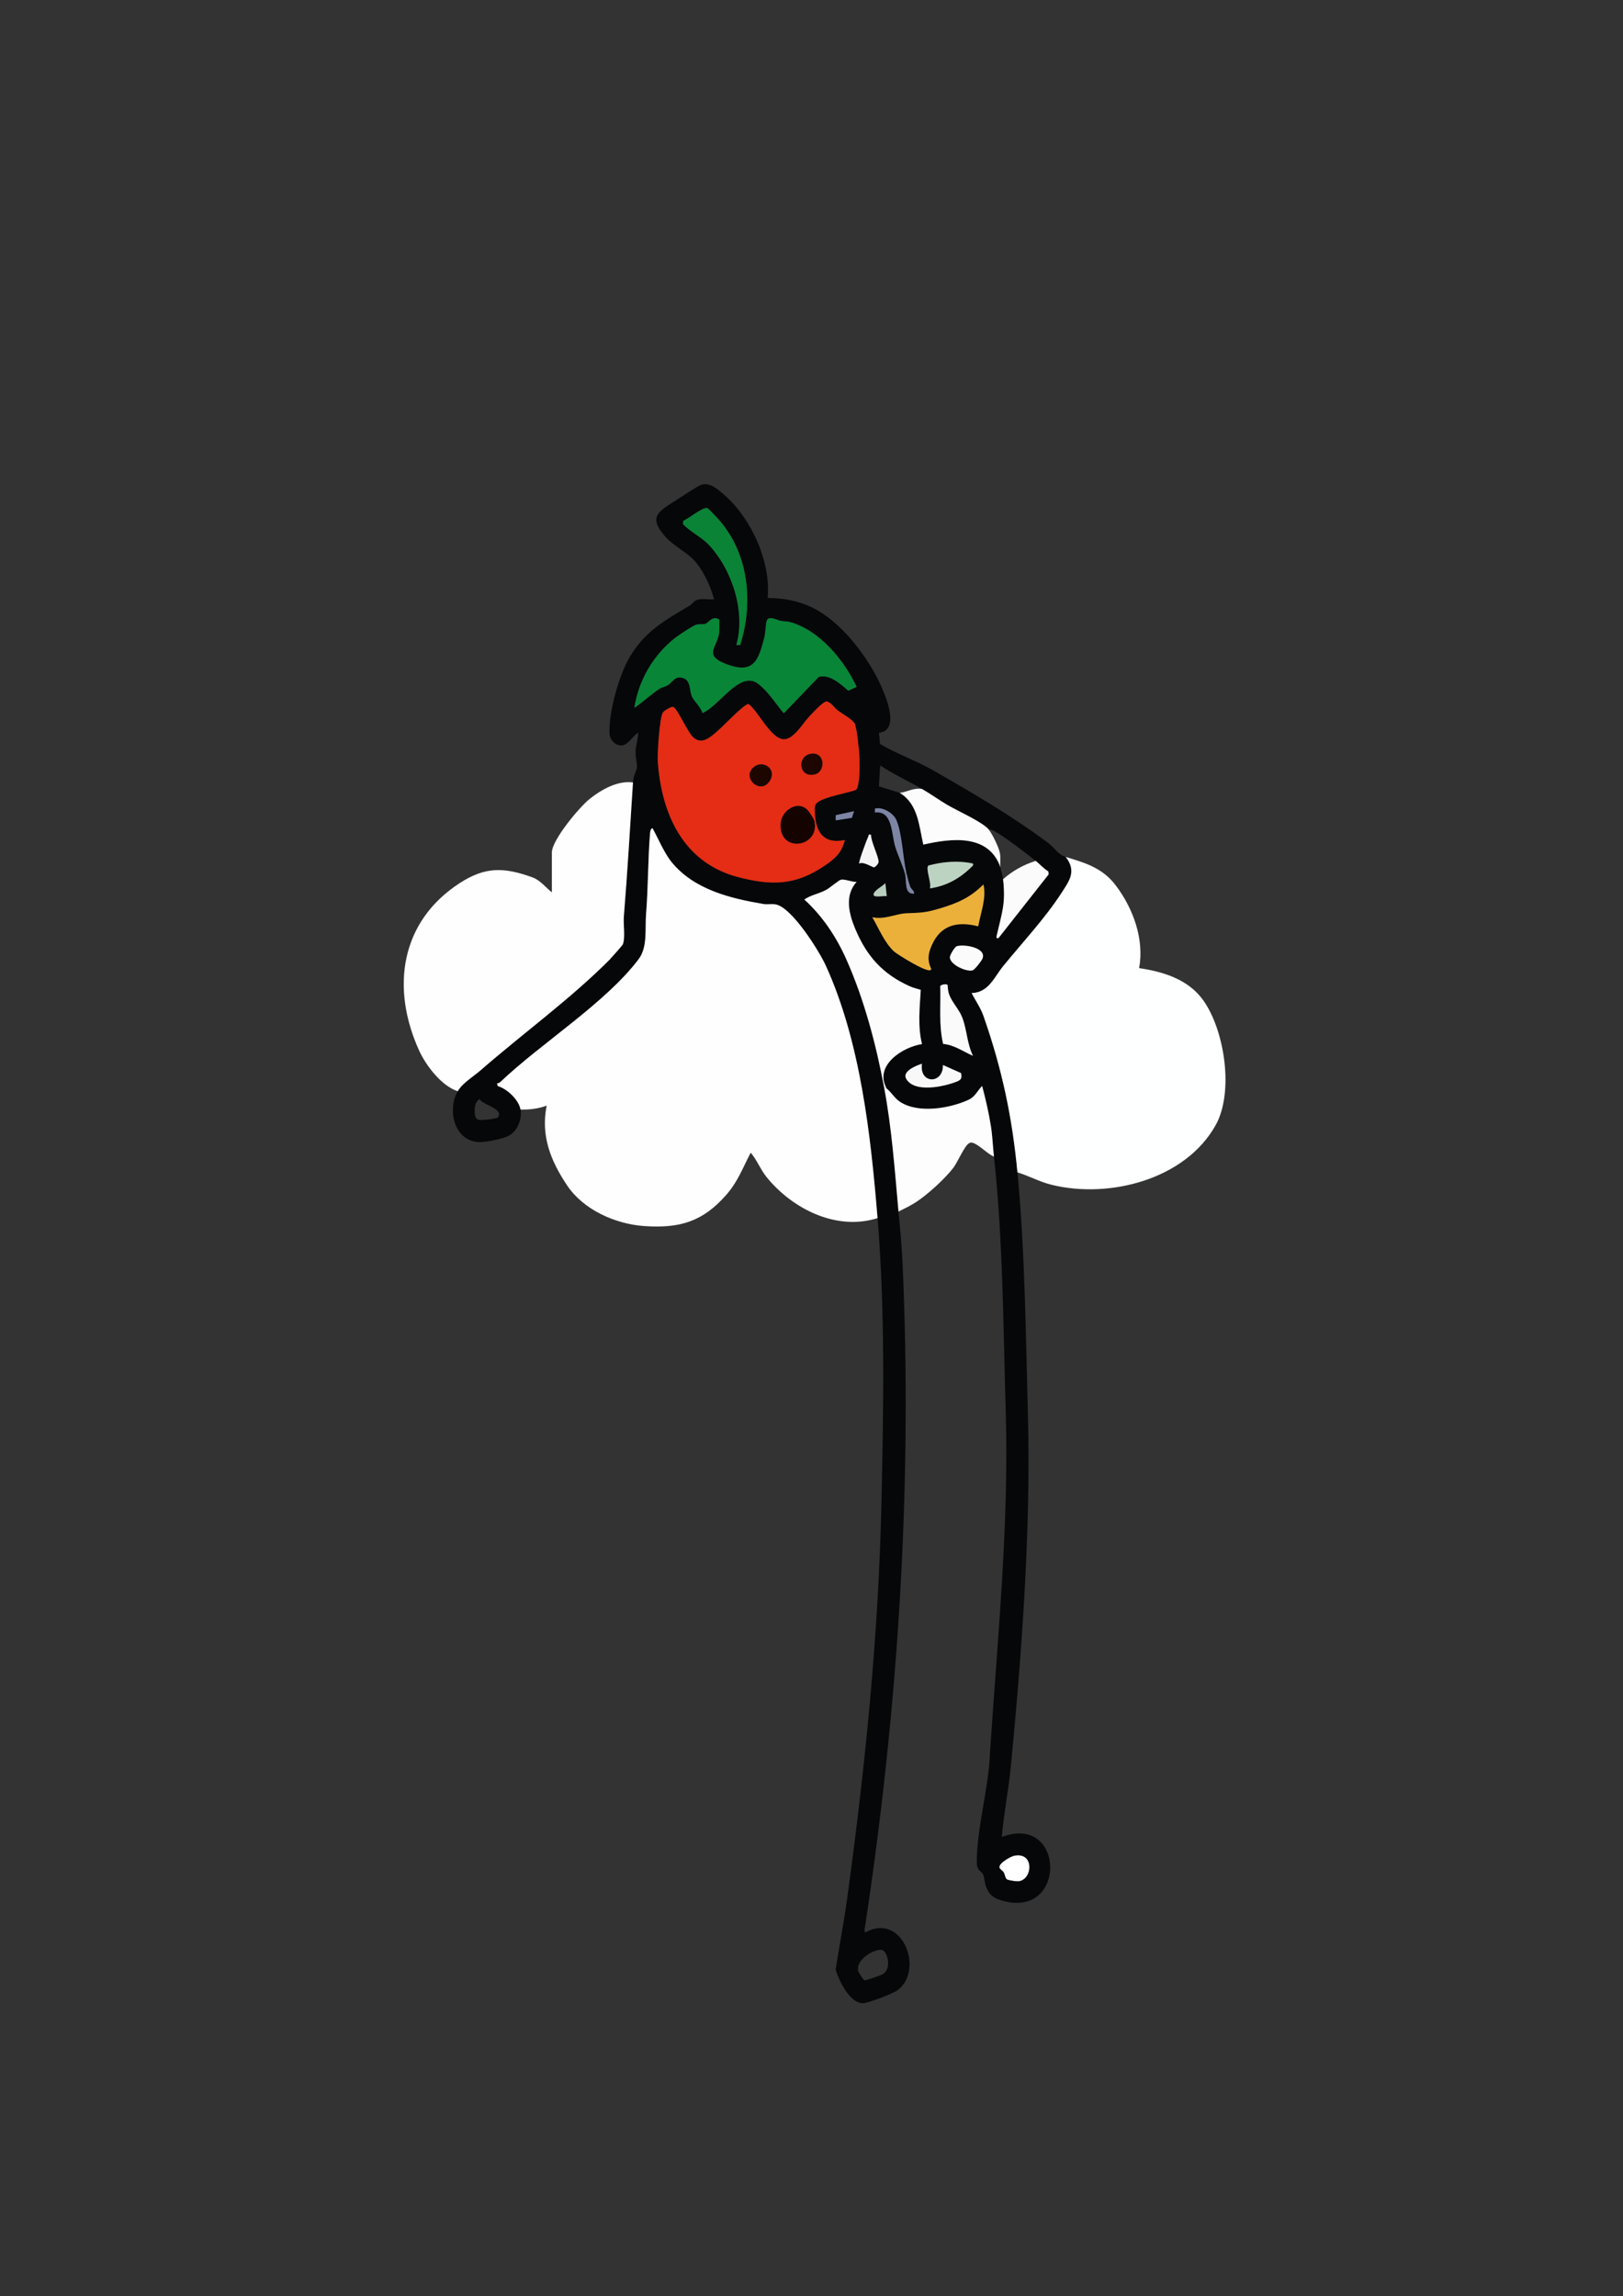<?xml version="1.0" encoding="UTF-8"?>
<svg id="Ebene_1" data-name="Ebene 1" xmlns="http://www.w3.org/2000/svg" viewBox="0 0 595.2 841.92">
  <rect x="0" y="0" width="595.2" height="841.92" fill="#333333" stroke="none"/>
  <defs>
    <style>
      .cls-1 {
        fill: #f8f8f9;
      }

      .cls-2 {
        fill: #fdfdfe;
      }

      .cls-3 {
        fill: #e42d14;
      }

      .cls-4 {
        fill: #7d85a4;
      }

      .cls-5 {
        fill: #c9d6ef;
      }

      .cls-6 {
        fill: #f6f5f6;
      }

      .cls-7 {
        fill: #fefeff;
      }

      .cls-8 {
        fill: #1d0600;
      }

      .cls-9 {
        fill: #088537;
      }

      .cls-10 {
        fill: #b8cfbf;
      }

      .cls-11 {
        fill: #150300;
      }

      .cls-12 {
        fill: #fafafb;
      }

      .cls-13 {
        fill: #fff;
      }

      .cls-14 {
        fill: #ebb039;
      }

      .cls-15 {
        fill: #060709;
      }

      .cls-16 {
        fill: #0a8337;
      }

      .cls-17 {
        fill: #7d85a5;
      }

      .cls-18 {
        fill: #bdd3c2;
      }

      .cls-19 {
        fill: #fcfcfc;
      }

      .cls-20 {
        fill: #feffff;
      }

      .cls-21 {
        fill: #fbfbfb;
      }
    </style>
  </defs>
    <g>
    <g>
      <path class="cls-13" d="M372.05,680.37c7.48-1.38,6.71,9.09,1.27,9.46-.71.05-3.51-.39-4.02-.7-.7-.43-.79-1.85-1.24-2.6-.39-.64-1.46-1.23-1.57-1.78-.32-1.6,4.15-4.12,5.55-4.38Z"/>
      <g>
        <path class="cls-15" d="M232.13,286.88c.18-2.79,1.29-4.01,1.44-5.56.13-1.41-.56-3.77-.49-5.73.08-2.21.93-4.68.97-6.93-1.99,1.11-3.67,4.53-6.07,4.66s-4.36-2.12-4.45-4.45c-.3-7.74,3.36-20.94,7.26-27.69,5.57-9.66,13.01-13.7,22.12-19.13.96-.57,1.6-1.75,2.7-2.1,1.86-.59,4.31-.02,6.26-.22-1.23-4.79-4.3-11.39-7.89-14.89-2.77-2.69-7-4.78-9.84-7.91-7.02-7.75-2.2-9.58,4.34-13.86,1.54-1.01,7.41-4.87,8.61-5.29,3.19-1.11,6.09,1.58,8.39,3.56,10.04,8.69,17.26,24.56,16.05,37.91,6.66.06,12.77,1.32,18.56,4.7,9.69,5.66,18.79,17.87,23.25,28.07,1.94,4.43,6.5,15.74-.99,16.69l.38,4.07c6.17,3.67,13.41,6.18,19.55,9.71,14.33,8.21,29.12,16.81,42.32,26.75,2.23,1.68,3.34,4.1,6.28,5,3.95,5.19,1.43,8.53-1.53,13.1-6.06,9.38-14.41,18.28-21.48,26.96-3.28,4.02-5.3,9.65-11.52,9.83,1.43,2.82,3.27,5.35,4.33,8.38,6.77,19.31,10.52,36.93,12.46,57.34,2.75,28.99,3.06,60.15,3.84,89.46,1.1,41.39-2.26,86.68-6.24,128.09-.84,8.73-2.6,17.4-3.35,26.15,23.42-8.89,24.07,30.8-.39,23.17-2.81-.88-4.19-2.01-5.31-4.76-.66-1.62-.64-3.48-1.13-4.65s-2.33-1.27-2.34-4.4c-.03-12.7,4.41-27.4,4.84-40.31,2.75-41.72,7.01-83.42,5.77-125.21-.91-30.54-1-63.03-4.32-93.3-.41-3.71-.53-7.41-1.11-11.13-.78-4.99-1.94-9.91-3.22-14.78-1.92,1.92-2.45,3.93-5.15,5.15-6.93,3.12-18.25,5.02-24.91.7-2.17-1.41-3.2-3.55-4.94-4.89-4.74-8.36,5.68-15.18,12.95-16.31-1.61-6.54-.86-13.22-.45-19.87-1.37-.42-2.7-.71-4.03-1.31-10.03-4.51-15.87-11.12-20.06-21.19-2.35-5.64-3.85-12.2.57-17.11-1.59.18-4.4-1.13-5.78-.76-.93.25-4,2.96-5.41,3.72-2.7,1.45-5.58,1.85-7.99,3.52,6.72,6.16,11.72,13.67,15.42,21.98,6.53,14.67,10.88,31.18,13.83,46.86s3.92,30.41,5.28,45.57c.56,6.2,1.15,11.69,1.44,17.98,3.79,81.96-1.52,164.5-13.93,245.62l.26.73c13.53-7.63,21.79,13.57,11.98,21.1-1.64,1.26-11.06,4.91-12.94,4.83-4.82-.21-8.62-8.25-9.87-12.27,1.36-8.82,3.07-17.6,4.28-26.45,6.6-48.4,11.44-95.9,12.52-144.83.77-34.69,1.4-69.79-1.42-104.32-2.48-30.39-6.26-64.67-18.96-92.57-2.5-5.48-12.4-21.28-18.32-22.45-1.53-.31-3.11.09-4.63-.17-12.19-2.08-25.37-5.28-33.59-15.33-2.72-3.32-4.91-8.64-7-12.43-.81,0-.91,1.6-.96,2.15-.76,9.57-.65,19.44-1.43,29.27-.44,5.48.61,12.1-2.68,16.5-11.99,16.02-35.97,30.99-50.81,45.15-.3.29-.77.42-1.18.48l.29.98c3.44.99,7.72,5.05,8.34,8.6s-1.11,7.73-4.15,9.53c-2,1.18-8.22,2.41-10.56,2.43-9.46.08-12.4-11.59-8.32-18.67,1.75-3.03,5.94-5.53,8.39-7.67,15.32-13.37,33-26.18,47.26-40.52.64-.64,4.74-5.28,4.89-5.66.96-2.36.13-7.33.37-10.19,1.34-16.35,2.29-32.79,3.35-49.18ZM271.45,236.5c4.99-15.75,3.1-34.07-8.37-46.54-.58-.63-3.18-3.42-3.62-3.61-1.58-.71-6.87,3.88-8.8,4.54l-.25,1.19c2.71,2.94,6.92,4.88,9.56,7.71,8.54,9.15,13.53,24.45,10.06,36.71h1.42ZM314.15,251.85c-4.59-9.86-13.62-20.76-24.43-23.77-1.07-.3-2.27-.19-3.41-.43-1.47-.3-4.51-2.16-5.15.08-.46,1.59-.38,4.2-.92,6.27-2.16,8.3-3.93,13.19-13.68,9.57-8.76-3.25-3.69-6.03-2.88-11.26.26-1.7.05-3.42.13-5.12-2.54-1.68-4,1.23-5.14,1.55-1.07.3-2.17-.06-3.48.36-1.12.36-6.21,3.71-7.38,4.62-8.18,6.35-13.59,15.57-15.18,25.82,3.2-2.14,5.91-4.8,9.14-6.93.98-.64,2.11-.74,3.02-1.3,1.97-1.19,2.86-3.91,6.05-2.56,2.46,1.04,2.06,4.44,2.78,6.33s3.43,4.1,3.95,6.37c5.51-2.16,11.99-12.98,18.24-11.79,4.41.84,10.87,11.79,11.73,11.78l12.68-13.21c3.91-1.25,8.14,2.65,10.88,5.02l3.05-1.4ZM309.83,307.99c-7.95,1.65-10.76-3.05-11.03-10.33-.07-1.75-.17-2.79,1.48-3.79,3.14-1.91,9.88-2.96,13.54-4.21.93-.49,1.22-4.07,1.31-5.41.15-2.16.11-5.06,0-7.24-.12-2.33-.88-9.92-1.7-11.74-.62-1.37-4.64-3.61-6.22-4.81-1.35-1.03-2.23-2.76-3.96-3.28-1.25-.18-5.47,4.46-6.61,5.69-2.18,2.36-5.61,8.19-9.11,8.19-4.77,0-9.4-10.25-13.02-12.93-.55-.09-2.05,1.19-2.57,1.62-3.61,2.96-7.59,7.61-11.27,10.32-2.19,1.61-4.32,2.23-6.47.24s-5.5-9.99-7.19-11.06c-.68-.43-3.44,1.33-3.87,1.92-1.26,1.76-2.08,15.12-1.91,17.8,1.27,19.5,9.38,37.34,29.36,42.59,12.19,3.2,21.02,3.17,31.72-4.08,3.9-2.64,6.35-4.73,7.52-9.5ZM338.13,289.28c-5.08-2.93-10.45-5.38-15.34-8.63l-.47,7.66,7.66,2.41c6.7,4.06,7.04,12.07,8.62,18.97,10.39-2.38,24-4.01,28.31,8.37.23,1.49.81,2.97.96,4.32,1,9.11-.41,12.13-2.3,20.49-.16.72-.39,1.28.62,1.1l18.4-23.37-.15-1.09c-1.74-1.04-3.02-2.58-4.58-3.83-3.51-2.82-11.19-8.73-14.9-10.77-.78-.43-1.4-.86-2.37-.75-2.23-2.77-11.61-6.91-15.19-9.03-3.15-1.87-6.09-4.01-9.27-5.84ZM332.37,319.98c-1.25-5.44-1.55-14.79-3.75-19.51-1.15-2.46-5.14-4.75-7.74-3.96l-.02,1.41c6.53-.86,6.04,7.83,7.44,12.47,1.01,3.35,2.76,6.81,3.6,10.08.69,2.72-.41,7.52,3.35,7.19.03-1.15-1.04-1.51-1.47-2.6-.5-1.3-1.08-3.65-1.41-5.07ZM313.19,297.43l-6.69,1.46-.02,1.89,5.92-.92.79-2.44ZM319.42,306.07c-1.25-.22-.74.18-1,.68-.54,1.07-3.69,9.5-3.32,9.87,1.51-.88,4.96,1.47,5.45,1.38s1.66-1.35,1.66-2.01c-.03-2.04-2.8-7.34-2.79-9.93ZM356.83,316.62c-5.42-1.19-10.96-.69-16.31.71-1.27.94,1.24,6.56.49,8.4,5.97-.86,10.78-3.49,15.1-7.69.47-.46.91-.63.73-1.43ZM325.18,328.61l-.49-4.8c-1.11,1.18-4.05,2.54-4.32,4.07s3.85.42,4.81.72ZM358.75,339.65c.87-4.98,3.08-10.33,1.92-15.35-4.85,4.81-9.49,6.84-15.92,8.77-5.67,1.7-6.98,1.54-12.54,1.81-3.56.17-8.15,2.47-12.3,1.42,2.39,4.13,4.58,9.58,8.15,12.71.92.81,13.48,8.87,13.44,6.22-1.52-3.23-1.12-5.68.29-8.81,3.32-7.42,9.54-8.68,16.97-6.77ZM350.93,346.93c-.82.25-2.36,2.94-2.53,3.74-.61,2.89,6.39,5.97,8.41,5.05.76-.34,3.14-3.38,3.49-4.23,1.62-3.94-6.57-5.4-9.37-4.56ZM348.87,366.33c-1.05-1.89-1.2-2.92-1.37-5.12-.38-.71-2.58-.07-2.69.32.23,7.1-.59,14.27,1.05,21.23,4.06.35,7.37,2.8,10.97,4.38-2.19-4.33-2.24-9.65-3.95-14.04-.96-2.46-2.86-4.67-4.02-6.77ZM338.12,390.02c-2.09.65-7.38,2.77-5.79,5.53,3.08,5.35,14.11,2.83,18.74.94,1.57-.64,1.7-1.4,1.36-3.05l-6.63-2.95c.18,7.12-8.8,7.06-7.68-.48ZM174.58,404.41c-.71,1.52-.93,5.57.8,6.16,1.01.34,6.92-.35,7.3-.93,1.24-1.92-1.18-3.11-2.34-3.78-1.6-.92-3.36-1.43-4.56-2.87-.47.41-.93.86-1.2,1.43ZM372.05,680.37c-1.4.26-5.87,2.77-5.55,4.38.11.55,1.18,1.14,1.57,1.78.45.75.53,2.17,1.24,2.6.51.31,3.31.75,4.02.7,5.44-.37,6.21-10.84-1.27-9.46ZM323.12,714.9c-3.27-.02-9.22,3.82-8.42,7.7.12.59,1.85,3.27,2.29,3.48.39.19,6.14-1.84,6.86-2.29,3.32-2.06,1.58-8.88-.74-8.89Z"/>
        <path class="cls-9" d="M314.15,251.85l-3.05,1.4c-2.75-2.37-6.98-6.27-10.88-5.02l-12.68,13.21c-.86,0-7.32-10.94-11.73-11.78-6.24-1.19-12.73,9.63-18.24,11.79-.52-2.26-3.2-4.41-3.95-6.37s-.32-5.29-2.78-6.33c-3.19-1.35-4.08,1.37-6.05,2.56-.91.55-2.05.65-3.02,1.3-3.22,2.13-5.94,4.79-9.14,6.93,1.6-10.25,7-19.47,15.18-25.82,1.16-.9,6.26-4.26,7.38-4.62,1.31-.42,2.41-.05,3.48-.36,1.14-.32,2.6-3.23,5.14-1.55-.07,1.71.14,3.43-.13,5.12-.82,5.24-5.88,8.02,2.88,11.26,9.75,3.62,11.52-1.27,13.68-9.57.54-2.07.46-4.68.92-6.27.64-2.24,3.69-.37,5.15-.08,1.14.23,2.34.13,3.41.43,10.82,3.01,19.84,13.91,24.43,23.77Z"/>
        <path class="cls-14" d="M358.75,339.65c-7.43-1.92-13.64-.65-16.97,6.77-1.41,3.14-1.81,5.59-.29,8.81.04,2.65-12.52-5.41-13.44-6.22-3.57-3.13-5.76-8.59-8.15-12.71,4.15,1.05,8.73-1.25,12.3-1.42,5.56-.27,6.87-.11,12.54-1.81,6.44-1.93,11.07-3.96,15.92-8.77,1.16,5.02-1.05,10.37-1.92,15.35Z"/>
        <path class="cls-19" d="M338.13,289.28c3.18,1.83,6.12,3.97,9.27,5.84,3.58,2.12,12.96,6.27,15.19,9.03,1.33,1.65,3.72,6.56,4.1,8.61.35,1.9-.03,3.65.22,5.3-4.31-12.38-17.92-10.75-28.31-8.37-1.58-6.91-1.92-14.91-8.62-18.97,2.83-.4,5.16-1.96,8.15-1.44Z"/>
        <path class="cls-16" d="M271.45,236.5h-1.42c3.47-12.25-1.52-27.55-10.06-36.71-2.64-2.83-6.86-4.77-9.56-7.71l.25-1.19c1.93-.66,7.22-5.25,8.8-4.54.43.2,3.03,2.98,3.62,3.61,11.47,12.47,13.37,30.79,8.37,46.54Z"/>
        <path class="cls-21" d="M379.85,315.66c1.56,1.26,2.84,2.79,4.58,3.83l.15,1.09-18.4,23.37c-1.01.19-.78-.38-.62-1.1,1.9-8.35,3.3-11.37,2.3-20.49,3.49-3.07,7.55-5.33,11.99-6.72Z"/>
        <path class="cls-12" d="M348.87,366.33c1.16,2.1,3.06,4.3,4.02,6.77,1.71,4.39,1.76,9.71,3.95,14.04-3.6-1.58-6.91-4.02-10.97-4.38-1.64-6.96-.82-14.13-1.05-21.23.11-.39,2.31-1.03,2.69-.32.16,2.2.32,3.23,1.37,5.12Z"/>
        <path class="cls-18" d="M356.83,316.62c.18.8-.26.97-.73,1.43-4.32,4.19-9.13,6.82-15.1,7.69.76-1.84-1.76-7.47-.49-8.4,5.36-1.4,10.89-1.9,16.31-.71Z"/>
        <path class="cls-1" d="M338.12,390.02c-1.12,7.54,7.86,7.6,7.68.48l6.63,2.95c.34,1.65.2,2.41-1.36,3.05-4.63,1.89-15.66,4.4-18.74-.94-1.59-2.76,3.7-4.88,5.79-5.53Z"/>
        <path class="cls-21" d="M350.93,346.93c2.8-.84,10.99.62,9.37,4.56-.35.85-2.73,3.89-3.49,4.23-2.02.92-9.02-2.16-8.41-5.05.17-.8,1.71-3.5,2.53-3.74Z"/>
        <path class="cls-17" d="M332.37,319.98l-.48.48c-.83-3.27-2.58-6.72-3.6-10.08-1.4-4.64-.91-13.33-7.44-12.47l.02-1.41c2.6-.78,6.59,1.51,7.74,3.96,2.2,4.72,2.5,14.07,3.75,19.51Z"/>
        <path class="cls-6" d="M319.42,306.07c0,2.59,2.76,7.89,2.79,9.93,0,.65-1.14,1.92-1.66,2.01s-3.94-2.27-5.45-1.38c-.38-.37,2.77-8.8,3.32-9.87.26-.5-.25-.91,1-.68Z"/>
        <path class="cls-10" d="M325.18,328.61c-.96-.3-5.07.75-4.81-.72s3.21-2.89,4.32-4.07l.49,4.8Z"/>
        <path class="cls-4" d="M332.37,319.98c.33,1.42.91,3.77,1.41,5.07.42,1.1,1.5,1.46,1.47,2.6-3.77.33-2.66-4.47-3.35-7.19l.48-.48Z"/>
        <g>
          <path class="cls-3" d="M309.83,307.99c-1.17,4.77-3.63,6.86-7.52,9.5-10.7,7.25-19.53,7.28-31.72,4.08-19.98-5.25-28.09-23.09-29.36-42.59-.18-2.68.65-16.05,1.91-17.8.43-.59,3.19-2.35,3.87-1.92,1.69,1.07,5.08,9.11,7.19,11.06s4.28,1.37,6.47-.24c3.68-2.7,7.65-7.35,11.27-10.32.53-.43,2.03-1.71,2.57-1.62,3.62,2.68,8.25,12.93,13.02,12.93,3.49,0,6.92-5.83,9.11-8.19,1.14-1.23,5.36-5.87,6.61-5.69,1.73.53,2.61,2.26,3.96,3.28,1.58,1.2,5.61,3.44,6.22,4.81.82,1.82,1.58,9.4,1.7,11.74.11,2.18.15,5.08,0,7.24-.09,1.34-.38,4.91-1.31,5.41-3.66,1.25-10.4,2.3-13.54,4.21-1.65,1-1.54,2.04-1.48,3.79.27,7.28,3.08,11.98,11.03,10.33ZM297.24,276.41c-4.94.94-4.35,8.65,1.3,7.58,4.47-.84,4.07-8.61-1.3-7.58ZM275.93,281.75c-3.57,3.84,3.08,9.65,6.31,4.63,2.99-4.64-2.94-8.26-6.31-4.63ZM295.75,296.64c-3.64-3.07-8.96.7-9.39,4.92-1.18,11.42,14.33,9.35,12.33-.42-.21-1-2.18-3.86-2.93-4.5Z"/>
          <polygon class="cls-17" points="313.19 297.43 312.4 299.87 306.48 300.79 306.5 298.9 313.19 297.43"/>
          <path class="cls-11" d="M295.75,296.64c.76.64,2.73,3.49,2.93,4.5,2,9.78-13.51,11.85-12.33.42.44-4.22,5.75-8,9.39-4.92Z"/>
          <path class="cls-8" d="M275.93,281.75c3.37-3.62,9.29,0,6.31,4.63-3.23,5.02-9.87-.79-6.31-4.63Z"/>
          <path class="cls-8" d="M297.24,276.41c5.37-1.02,5.76,6.74,1.3,7.58-5.65,1.07-6.24-6.64-1.3-7.58Z"/>
        </g>
      </g>
    </g>
    <g>
      <path class="cls-7" d="M321.82,446.63c-15.1,4.81-31.33-3.42-40.76-15.12-2.21-2.75-3.46-6.19-5.76-8.86-2.93,5.58-4.66,10.53-8.87,15.36-8.69,9.95-17.13,12.45-30.24,11.53-10.58-.74-22.27-5.98-28.24-14.93-6.01-9.01-9.69-18.14-7.47-29.22-3.03,1.13-6.33,1.53-9.59,1.44-.62-3.56-4.9-7.61-8.34-8.6l-.29-.98c.41-.06.88-.19,1.18-.48,14.84-14.16,38.82-29.13,50.81-45.15,3.3-4.41,2.25-11.02,2.68-16.5.79-9.83.67-19.7,1.43-29.27.04-.56.15-2.15.96-2.15,2.09,3.79,4.28,9.11,7,12.43,8.22,10.05,21.4,13.25,33.59,15.33,1.52.26,3.1-.14,4.63.17,5.92,1.18,15.82,16.97,18.32,22.45,12.7,27.9,16.48,62.18,18.96,92.57Z"/>
      <path class="cls-20" d="M390.88,314.22c7.31,2.24,13.5,4.01,18.43,10.59,6.29,8.4,10.38,19.6,8.44,30.17,8.85,1.27,18.08,4.15,23.5,11.76,7.92,11.12,11.31,33.77,4.55,45.84-11.14,19.91-39.03,27.08-60.21,21.82-4.29-1.06-8.27-3.23-12.47-4.56-1.94-20.41-5.69-38.03-12.46-57.34-1.06-3.03-2.9-5.56-4.33-8.38,6.22-.18,8.24-5.81,11.52-9.83,7.07-8.68,15.43-17.59,21.48-26.96,2.96-4.58,5.48-7.91,1.53-13.1Z"/>
      <path class="cls-7" d="M232.13,286.88c-1.06,16.38-2.01,32.83-3.35,49.18-.23,2.85.59,7.82-.37,10.19-.15.38-4.26,5.02-4.89,5.66-14.26,14.34-31.94,27.15-47.26,40.52-2.45,2.14-6.65,4.65-8.39,7.67-5.89-1.86-11.65-9.38-14.15-14.87-10.43-22.9-6.97-47.26,14.85-61.42,9.33-6.05,16.16-5.9,26.63-2.14,2.98,1.07,4.81,3.65,7.19,5.52v-14.63c0-4.58,10.15-16.7,13.9-19.67,4.27-3.38,10.23-6.78,15.83-5.99Z"/>
      <path class="cls-2" d="M364.51,424.08c-2.4-1-5.39-4.28-7.71-5.04-.64-.21-.98-.14-1.54.22-1.62,1.03-4.15,6.98-5.62,8.9-3.18,4.12-9.39,9.79-13.75,12.63-2.02,1.32-4.24,2.36-6.39,3.44-1.36-15.16-2.47-30.61-5.28-45.57.29.19.7.28.96.48,1.74,1.34,2.77,3.48,4.94,4.89,6.66,4.32,17.98,2.42,24.91-.7,2.7-1.22,3.23-3.23,5.15-5.15,1.28,4.87,2.44,9.79,3.22,14.78.58,3.72.7,7.41,1.11,11.13Z"/>
      <path class="cls-19" d="M324.22,398.65c-2.94-15.68-7.3-32.19-13.83-46.86-3.7-8.31-8.7-15.82-15.42-21.98,2.41-1.67,5.29-2.07,7.99-3.52,1.41-.76,4.48-3.46,5.41-3.72,1.37-.37,4.19.94,5.78.76-4.42,4.91-2.91,11.48-.57,17.11,4.19,10.07,10.03,16.68,20.06,21.19,1.34.6,2.66.89,4.03,1.31-.4,6.65-1.15,13.33.45,19.87-7.27,1.13-17.69,7.96-12.95,16.31-.26-.2-.67-.29-.96-.48Z"/>
    </g>
  </g>
</svg>